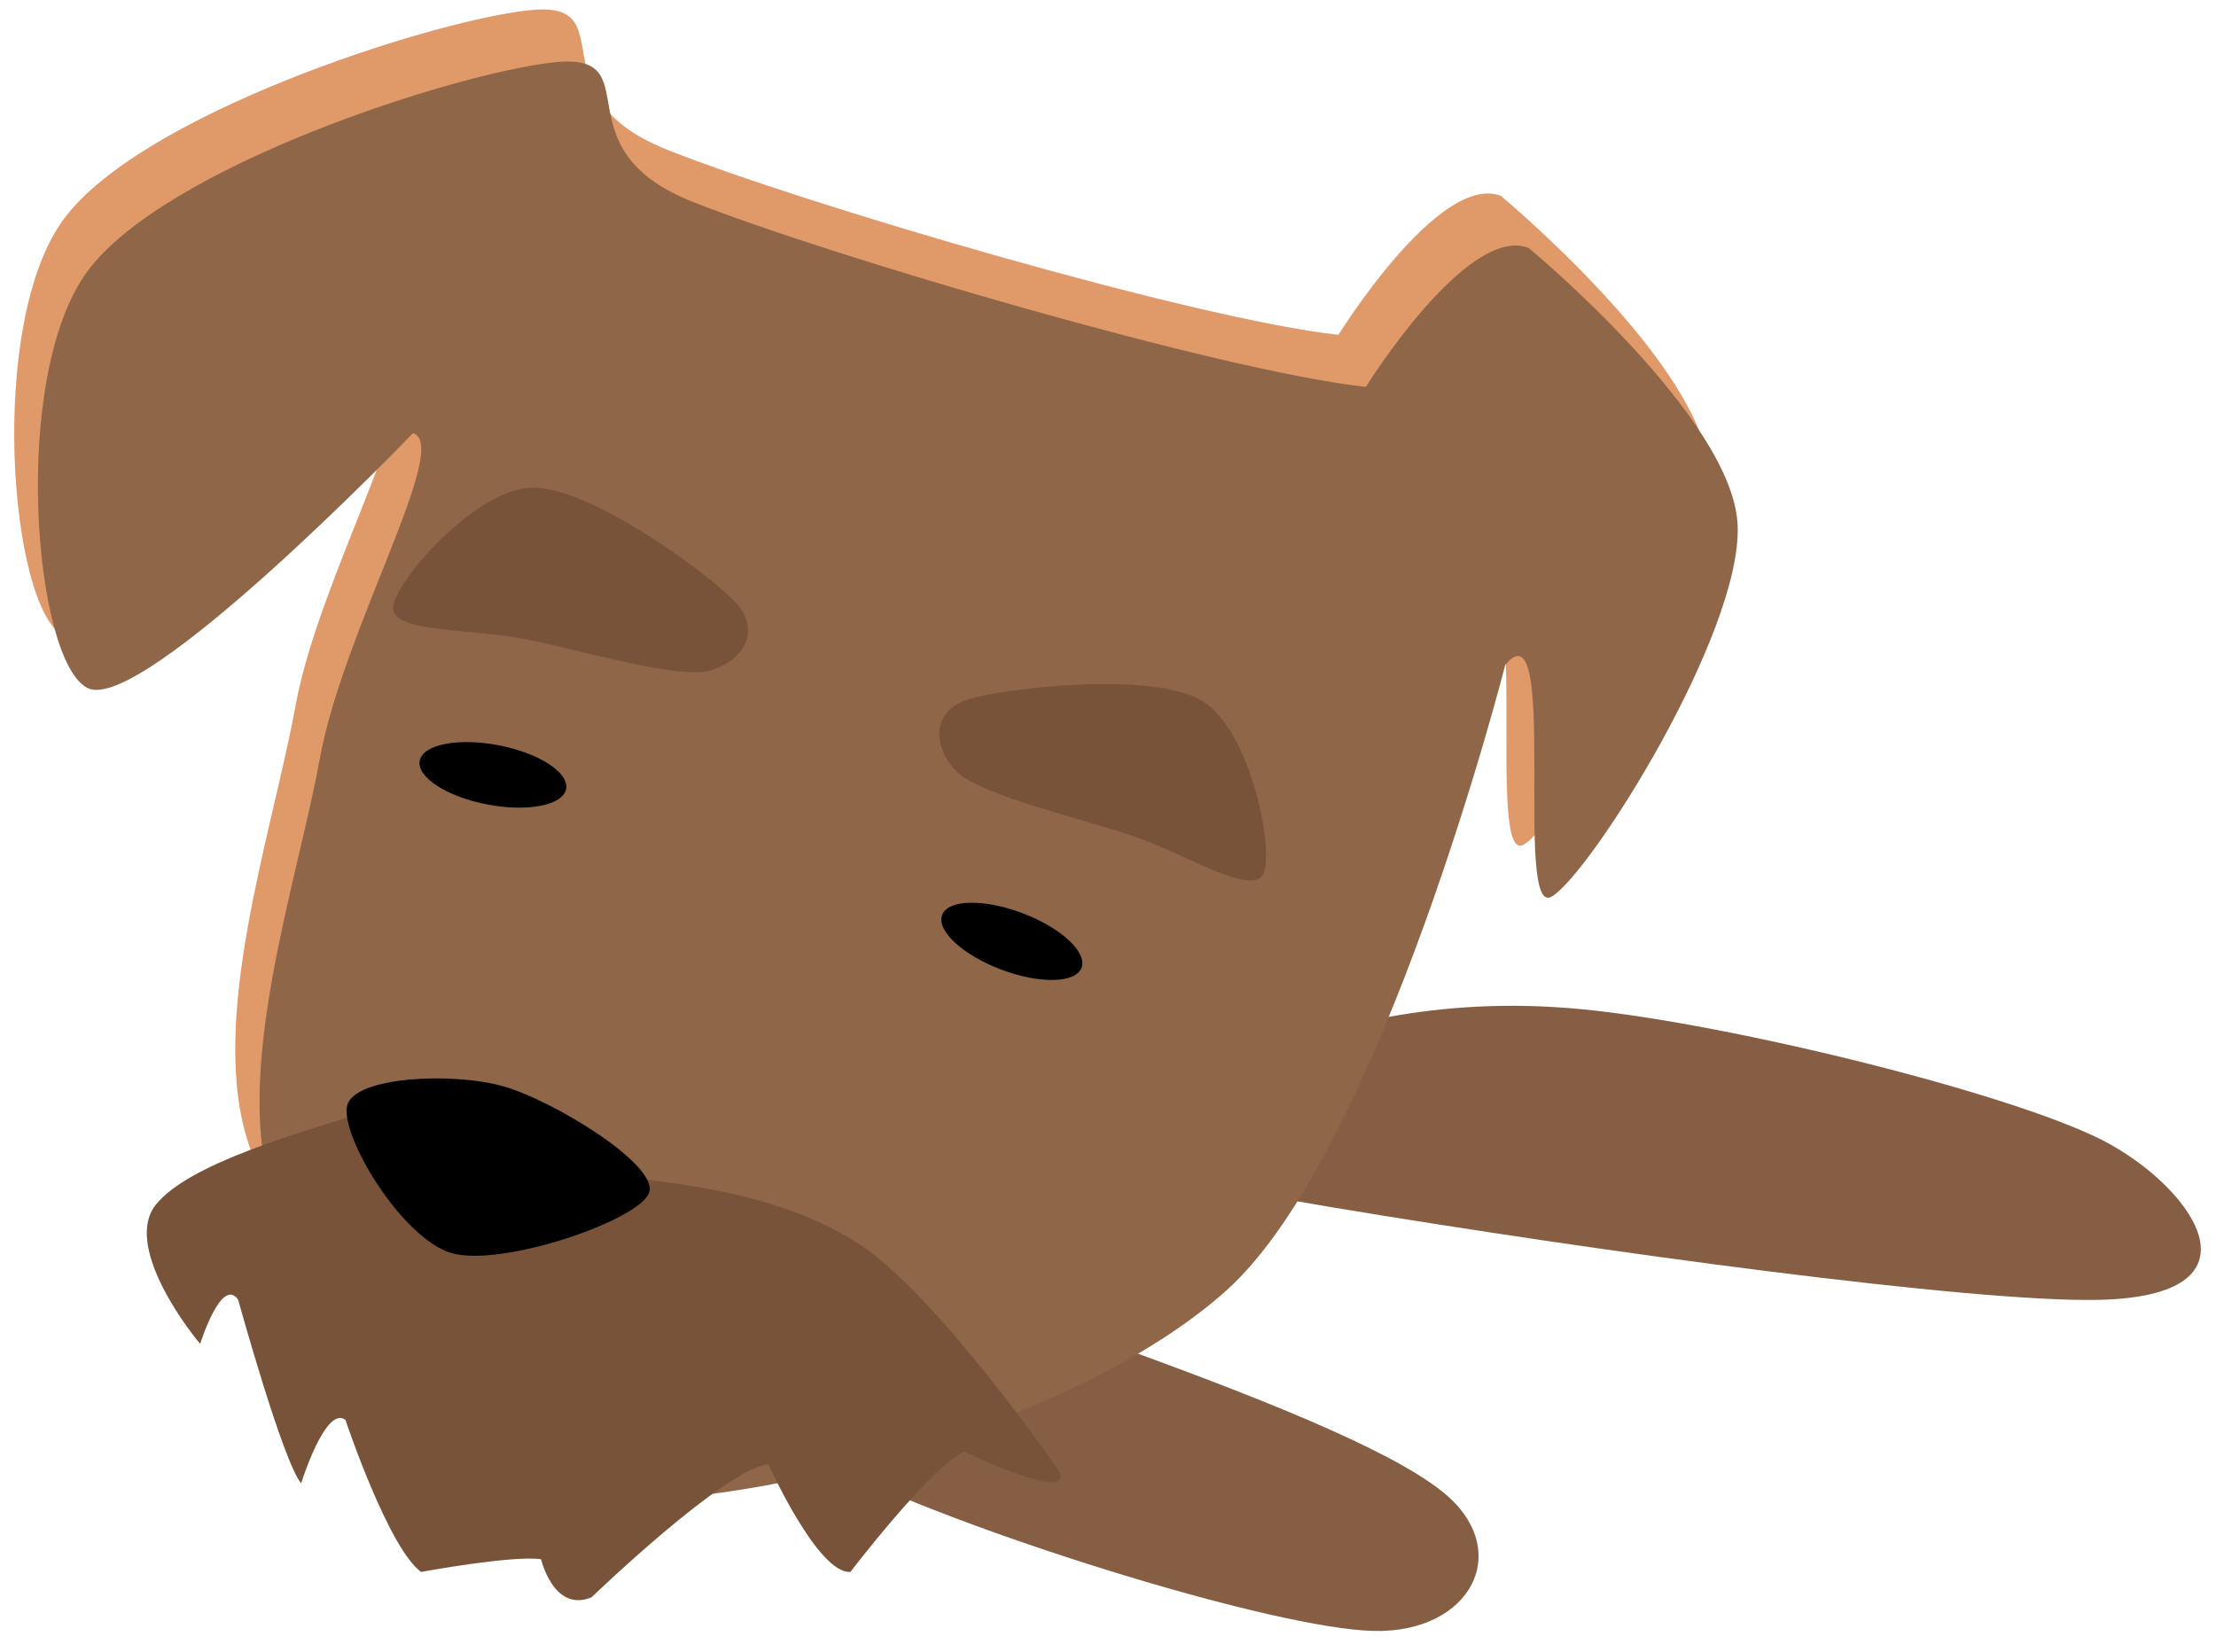 <svg width="468" height="349" xmlns="http://www.w3.org/2000/svg" xmlns:xlink="http://www.w3.org/1999/xlink" overflow="hidden"><defs><clipPath id="clip0"><rect x="4514" y="2002" width="468" height="349"/></clipPath></defs><g clip-path="url(#clip0)" transform="translate(-4514 -2002)"><path d="M4798.8 2176.59 4796.45 2189.43 4786.29 2222.29 4807.19 2216.8C4819.33 2214.62 4832.6 2213.68 4848.16 2215.18 4879.27 2218.18 4941.59 2233.53 4959.75 2243.76 4977.92 2253.99 4992.56 2275.81 4957.17 2276.56 4930.63 2277.13 4852.53 2266.52 4795.17 2256.99L4771.94 2252.97C4771.54 2253.81 4771.14 2254.66 4770.73 2255.51 4765.16 2265.03 4759.17 2273.06 4753.13 2278.51L4744.49 2284.39 4745.74 2284.82C4778.57 2296.61 4807.13 2307.87 4818.62 2317.07 4833.95 2329.33 4824.75 2347.1 4803.91 2346.49 4783.07 2345.88 4721.77 2326.87 4693.57 2313.39 4679.47 2306.64 4668.59 2298.98 4659.32 2290.86L4658.74 2290.27 4655.34 2290.38 4633.74 2293.96 4654.4 2259.74 4729.72 2259.74 4763.2 2203.55Z" fill="#855E44" fill-rule="evenodd" fill-opacity="1"/><path d="M4654.74 2033.56C4626.18 2022.15 4646.58 2001.75 4625.37 2004.2 4604.16 2006.65 4543.79 2026.22 4527.48 2048.25 4511.17 2070.27 4516.06 2130.63 4527.48 2136.34 4538.9 2142.04 4596 2082.5 4596 2082.5 4604.16 2084.95 4581.32 2124.1 4576.42 2151.02 4571.53 2177.93 4557.66 2217.9 4566.64 2244 4575.61 2270.1 4596.82 2304.36 4630.26 2307.62 4663.71 2310.88 4734.68 2292.94 4767.31 2263.57 4799.94 2234.21 4826.04 2131.44 4826.04 2131.44 4837.46 2117.58 4827.67 2185.27 4835.83 2180.38 4843.99 2175.49 4875.8 2124.92 4874.98 2102.08 4874.17 2079.24 4830.94 2043.35 4830.94 2043.35 4817.88 2038.46 4796.67 2072.72 4796.67 2072.72 4766.49 2069.45 4683.29 2044.98 4654.74 2033.56Z" fill="#E09969" fill-rule="evenodd" fill-opacity="1"/><path d="M4660.12 2044.56C4631.49 2033.15 4651.94 2012.75 4630.67 2015.2 4609.4 2017.65 4548.87 2037.22 4532.51 2059.25 4516.15 2081.27 4521.06 2141.63 4532.51 2147.34 4543.96 2153.04 4601.22 2093.5 4601.22 2093.5 4609.4 2095.95 4586.5 2135.1 4581.59 2162.02 4576.68 2188.93 4562.78 2228.9 4571.77 2255 4580.77 2281.1 4602.04 2315.36 4635.58 2318.62 4669.12 2321.88 4740.29 2303.94 4773.01 2274.57 4805.73 2245.21 4831.9 2142.44 4831.9 2142.44 4843.36 2128.58 4833.54 2196.27 4841.72 2191.38 4849.9 2186.49 4881.8 2135.92 4880.98 2113.08 4880.17 2090.24 4836.81 2054.35 4836.81 2054.35 4823.72 2049.46 4802.46 2083.72 4802.46 2083.72 4772.19 2080.45 4688.75 2055.98 4660.12 2044.56Z" fill="#906648" fill-rule="evenodd" fill-opacity="1"/><path d="M4669.13 2129.01C4662.9 2122.56 4638.41 2104.78 4626.39 2105 4614.37 2105.22 4597.22 2125.01 4597 2130.35 4596.78 2135.68 4613.92 2134.79 4625.05 2137.02 4636.18 2139.24 4657.11 2145.46 4663.79 2143.68 4670.46 2141.91 4675.36 2135.46 4669.13 2129.01Z" fill="#78533A" fill-rule="evenodd" fill-opacity="1"/><path d="M72.159 24.054C65.923 17.596 41.425-0.221 29.399 0.002 17.373 0.225 0.225 20.046 0.002 25.39-0.221 30.735 16.928 29.844 28.063 32.071 39.198 34.298 60.132 40.534 66.814 38.753 73.495 36.971 78.394 30.512 72.159 24.054Z" fill="#78533A" fill-rule="evenodd" fill-opacity="1" transform="matrix(-0.868 -0.497 -0.497 0.868 4793.38 2164.62)"/><path d="M4602.64 2162.69C4603.31 2159.24 4610.77 2157.77 4619.3 2159.42 4627.84 2161.06 4634.22 2165.19 4633.56 2168.65 4632.89 2172.1 4625.43 2173.57 4616.9 2171.92 4608.36 2170.28 4601.98 2166.14 4602.64 2162.69Z" fill="#000000" fill-rule="evenodd" fill-opacity="1"/><path d="M4712.97 2195.26C4714.21 2191.97 4721.81 2191.8 4729.94 2194.88 4738.07 2197.96 4743.65 2203.13 4742.41 2206.41 4741.16 2209.7 4733.56 2209.87 4725.43 2206.79 4717.3 2203.71 4711.72 2198.55 4712.97 2195.26Z" fill="#000000" fill-rule="evenodd" fill-opacity="1"/><path d="M4637.61 2249.72C4657.94 2251.84 4678.27 2253.96 4694.93 2264.44 4711.6 2274.92 4737.59 2312.62 4737.59 2312.62 4741.37 2319.98 4717.6 2308.6 4717.6 2308.6 4710.26 2312.17 4693.6 2334.03 4693.6 2334.03 4686.71 2334.48 4676.27 2311.28 4676.27 2311.28 4667.16 2312.17 4638.94 2339.38 4638.94 2339.38 4630.94 2342.73 4628.27 2331.35 4628.27 2331.35 4622.27 2330.46 4602.94 2334.03 4602.94 2334.03 4596.06 2329.12 4586.95 2301.91 4586.95 2301.91 4582.72 2298.79 4577.61 2315.3 4577.61 2315.3 4573.84 2311.06 4564.28 2276.49 4564.28 2276.49 4560.73 2271.58 4556.28 2285.85 4556.28 2285.85 4553.4 2282.51 4540.06 2264.89 4546.95 2256.41 4553.84 2247.94 4575.73 2241.47 4597.61 2235" fill="#78533A" fill-rule="evenodd" fill-opacity="1"/><path d="M4609.38 2266.68C4620.01 2269.75 4649.27 2259.7 4651.11 2253.84 4652.94 2247.97 4631.02 2234.55 4620.4 2231.48 4609.77 2228.42 4589.01 2229.35 4587.34 2235.45 4585.66 2241.55 4598.76 2263.62 4609.38 2266.68Z" fill="#000000" fill-rule="evenodd" fill-opacity="1"/></g></svg>